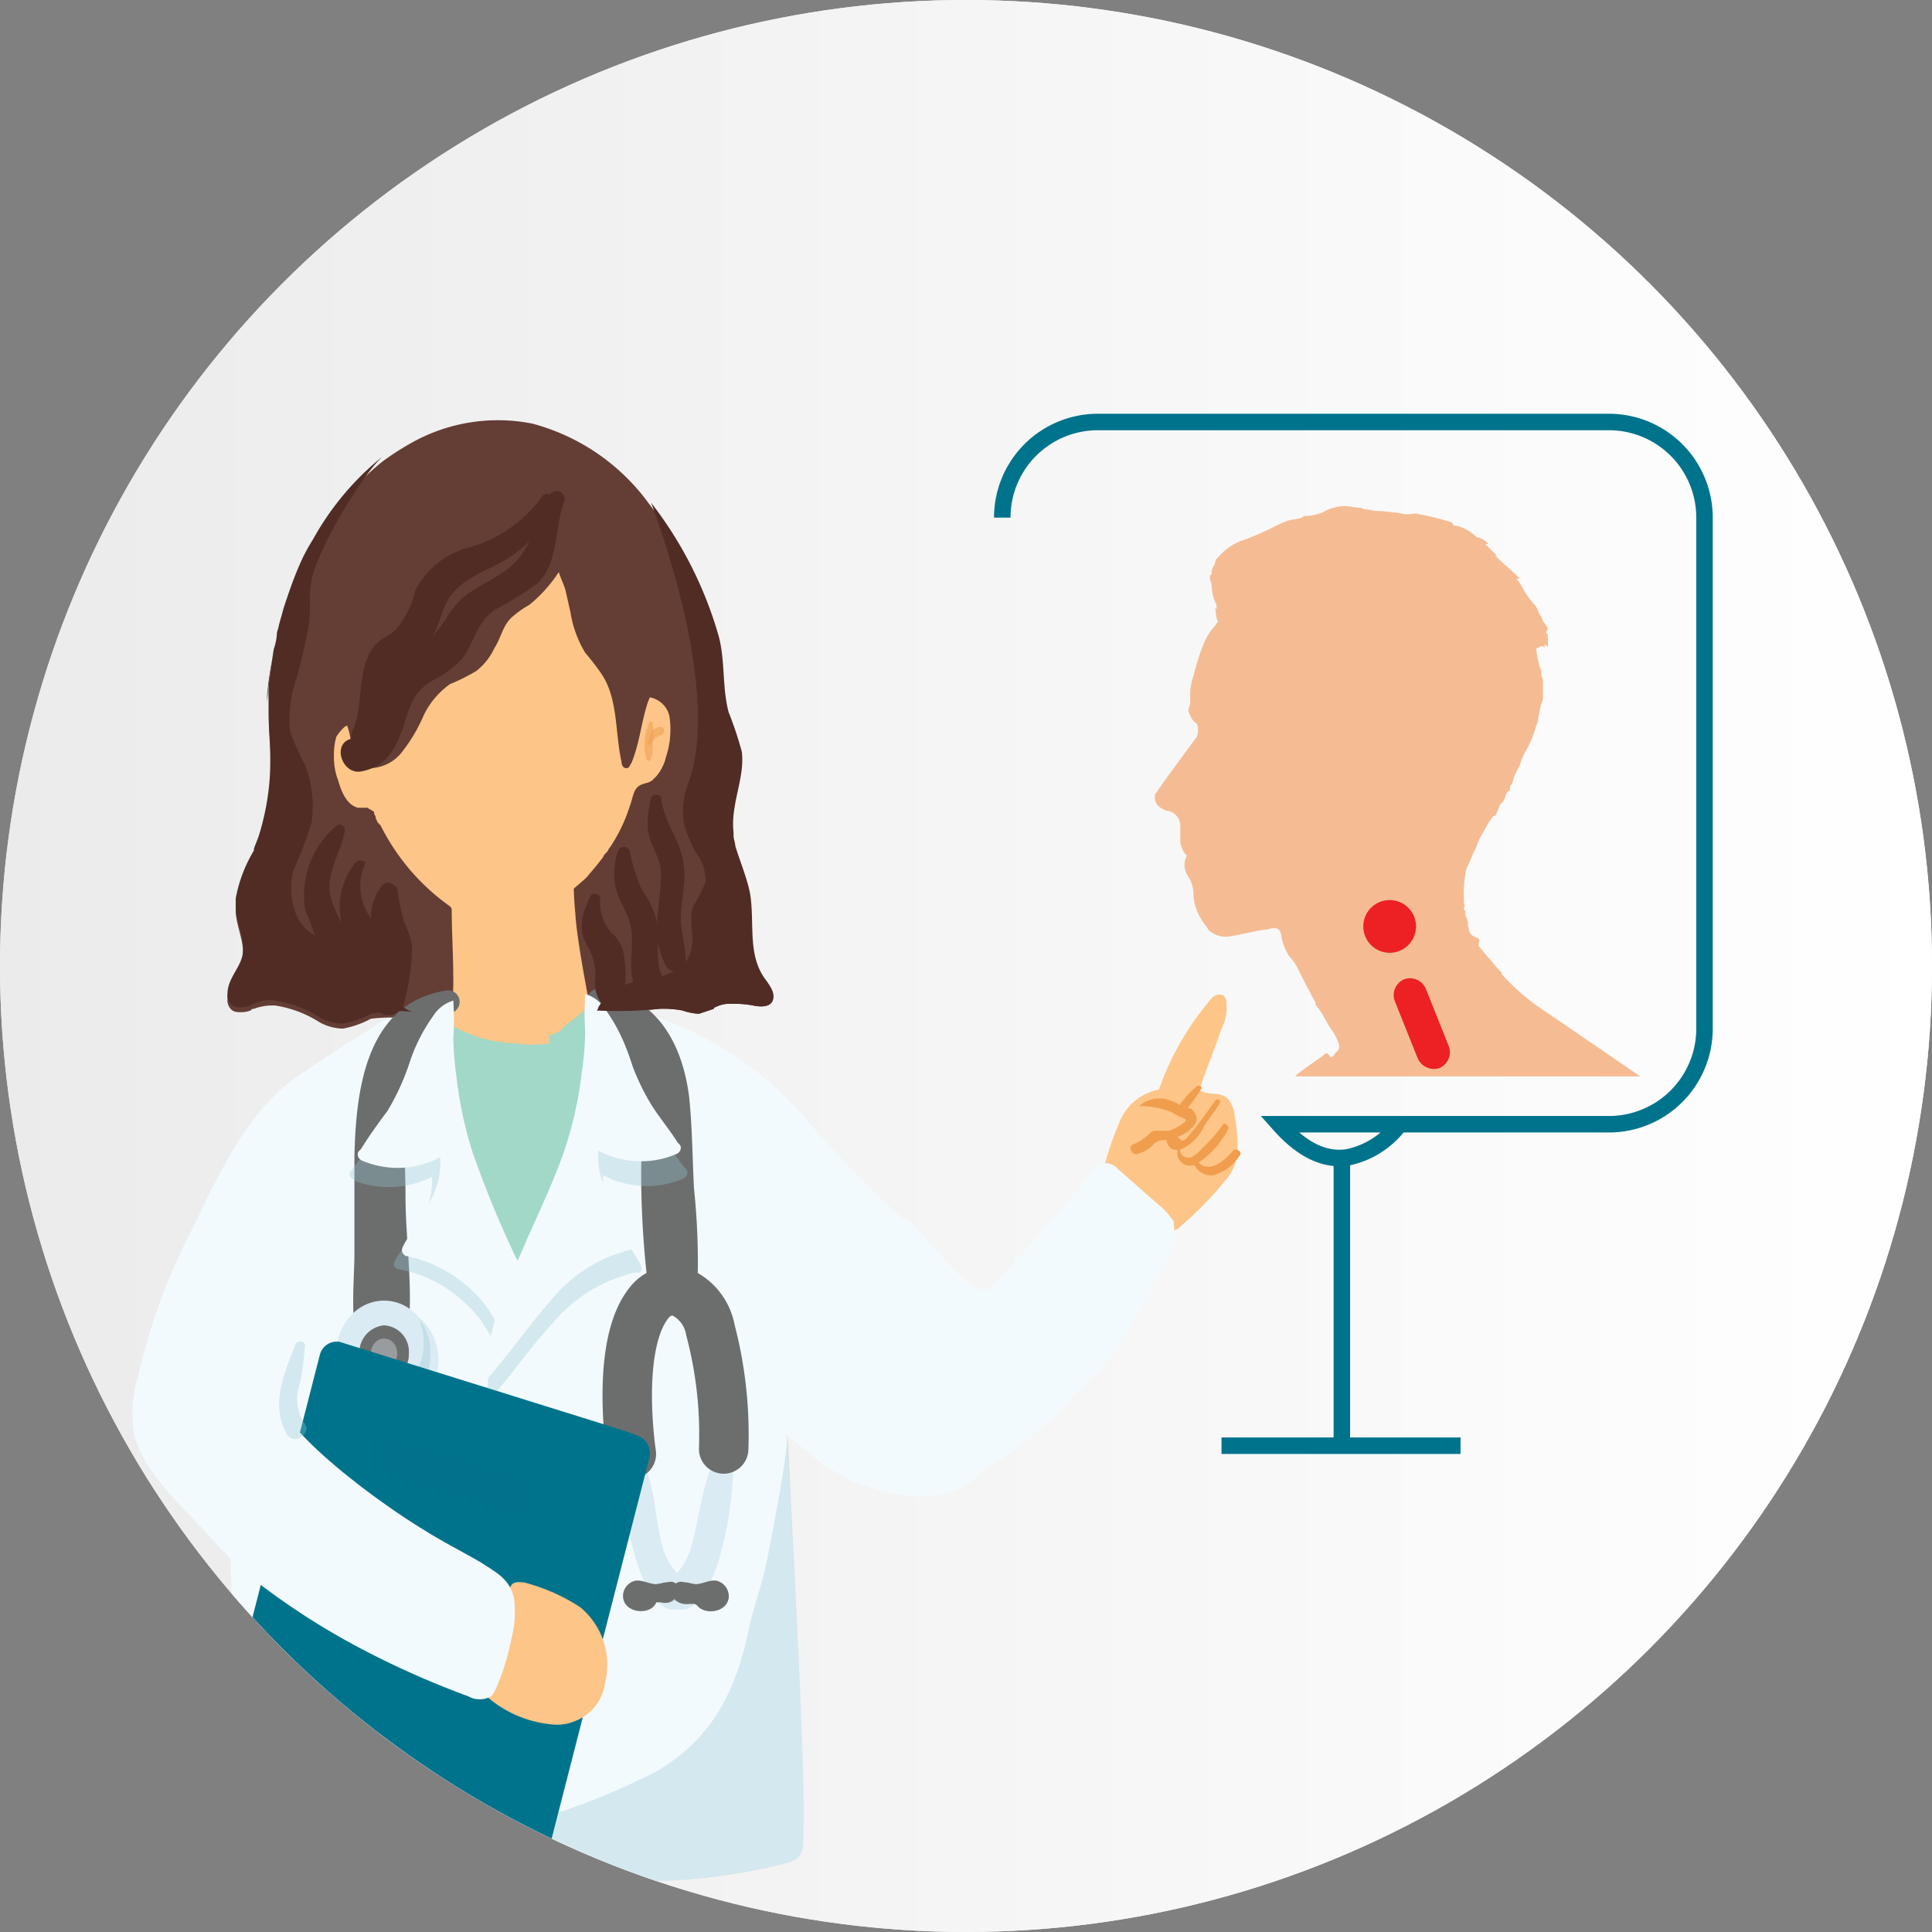 <svg xmlns="http://www.w3.org/2000/svg" xmlns:xlink="http://www.w3.org/1999/xlink" width="117.2" height="117.199" viewBox="0 0 117.2 117.199">
  <rect x="0" y="0" width="117.2" height="117.199" fill="#808080" stroke="none"/>
  <defs>
    <linearGradient id="linear-gradient" y1="0.5" x2="1" y2="0.5" gradientUnits="objectBoundingBox">
      <stop offset="0" stop-color="#ebebeb"/>
      <stop offset="1" stop-color="#fff"/>
    </linearGradient>
    <clipPath id="clip-path">
      <circle id="Ellipse_1665" data-name="Ellipse 1665" cx="58.6" cy="58.6" r="58.6" transform="translate(8.1 8.8)"/>
    </clipPath>
    <clipPath id="clip-path-2">
      <circle id="Ellipse_1667" data-name="Ellipse 1667" cx="58.6" cy="58.6" r="58.6" transform="translate(-82.7 -54.6)"/>
    </clipPath>
    <clipPath id="clip-path-5">
      <circle id="Ellipse_1670" data-name="Ellipse 1670" cx="58.6" cy="58.6" r="58.6" transform="translate(-81.4 -70.2)"/>
    </clipPath>
    <clipPath id="clip-path-6">
      <circle id="Ellipse_1671" data-name="Ellipse 1671" cx="58.6" cy="58.6" r="58.6" transform="translate(-74.1 -87.7)"/>
    </clipPath>
  </defs>
  <g id="endocrinologist" transform="translate(-8.1 -8.801)">
    <circle id="Ellipse_1663" data-name="Ellipse 1663" cx="58.6" cy="58.6" r="58.6" transform="translate(8.1 8.8)" fill="url(#linear-gradient)"/>
    <circle id="Ellipse_1664" data-name="Ellipse 1664" cx="58.6" cy="58.6" r="58.6" transform="translate(8.1 8.8)" fill="url(#linear-gradient)"/>
    <g id="Group_6829" data-name="Group 6829">
      <g id="Group_6751" data-name="Group 6751" clip-path="url(#clip-path)">
        <path id="Path_45202" data-name="Path 45202" d="M88.4,72.8c-.1.1-1.9,1.3-1.7,1.3h20.9s-4.8-3.3-5.7-3.9a13.686,13.686,0,0,1-2.7-2.3v-.1l-.2-.2c-.2-.2-.4-.5-.6-.7s-.4-.5-.6-.7V66c.1-.2,0-.3-.1-.3s-.1-.1-.2-.1a.55.55,0,0,1-.3-.5c-.1-.2,0-.3-.1-.5,0-.1-.1-.2-.1-.3h0v-.2a.1.1,0,0,0-.1-.1v-.1c.1-.2,0-.3,0-.4v-.3a6.6,6.6,0,0,1,.1-1.4,1.421,1.421,0,0,1,.2-.6c.1-.2.2-.5.3-.7a4.876,4.876,0,0,0,.3-.7c.2-.4.4-.7.6-1.1.1-.1.2-.3.3-.4h.1a4.876,4.876,0,0,0,.3-.7h0c.3-.2.3-.5.4-.7l.1-.1c.1,0,.1-.1.1-.2v-.1c.2-.2.2-.5.3-.7l.3-.6h0a3.552,3.552,0,0,1,.4-.9c0-.1.1-.1.1-.2a6.944,6.944,0,0,0,.5-1.3.6.6,0,0,0,.1-.4c.1-.3.1-.6.2-.9a.9.9,0,0,0,.1-.5v-.8a.6.6,0,0,0-.1-.4v-.3a4.962,4.962,0,0,1-.3-1.3.1.1,0,0,1,.1-.1c.1,0,.1-.1.2-.1h.1l.1.1h0v-.2h0a.1.1,0,0,1,.1.1h.1v-.6h0c0-.1,0-.1-.1-.2v-.1c.2-.2,0-.3-.1-.5l-.1-.1h0c0-.1-.1-.2-.1-.3-.2-.2-.2-.5-.4-.7a5.547,5.547,0,0,1-.6-.8,5.582,5.582,0,0,0-.5-.8h.2c-.5-.5-1-.9-1.5-1.4h0c.1,0,.1,0,.2.1l-.8-.8h.2a1.538,1.538,0,0,0-.6-.4h-.1a2.925,2.925,0,0,0-1.2-.7c-.1,0-.3,0-.3-.2h0a14.619,14.619,0,0,0-2-.5c-.2-.1-.5,0-.7,0-.3,0-.5-.1-.8-.1H93c-.4,0-.9-.1-1.3-.1-.3,0-.5-.1-.8-.1-.1,0-.2-.1-.3-.1-.3,0-.6-.1-1-.1a2.836,2.836,0,0,0-1.3.4,2.959,2.959,0,0,1-1,.2h-.1l-.1.1c-.3.1-.6.1-.9.2a4.875,4.875,0,0,0-.7.3c-.4.2-.8.4-1.3.6a6.89,6.89,0,0,1-.8.3,3.587,3.587,0,0,0-1.4,1,.52.52,0,0,0-.2.4h0c-.1.2-.2.3-.2.5,0,.1,0,.2-.1.2v.2c0,.1.1.3.1.4a2.663,2.663,0,0,0,.3,1.2v.3a.1.1,0,0,0-.1-.1c.1.2,0,.5.2.8-.1.1-.2.3-.4.5a4.053,4.053,0,0,0-.5.9h0a13.893,13.893,0,0,0-.6,1.9,3.553,3.553,0,0,0-.2,1v.4a1.268,1.268,0,0,1-.1.6.6.6,0,0,0,.1.4,1,1,0,0,0,.4.5,1.1,1.1,0,0,1,0,.8s-2,2.7-2.4,3.3a.1.1,0,0,1-.1.1h0a.759.759,0,0,0,.3.9c.2.1.3.2.5.2a.928.928,0,0,1,.7.9v1a1.493,1.493,0,0,0,.3.7l.1.1h0a1.213,1.213,0,0,0,.1,1.3,2.016,2.016,0,0,1,.3,1.1,2.976,2.976,0,0,0,.5,1.5c.1.2.3.4.4.6a1.479,1.479,0,0,0,1.3.4c.7-.1,1.4-.3,2.1-.4.2,0,.4-.1.6-.1s.3.1.4.3a3.36,3.36,0,0,0,.5,1.4,3.039,3.039,0,0,1,.5.7l.6,1.2c.2.3.3.6.5.9v.1c0,.1.1.1.1.2l.1.1c.3.4.5.9.8,1.3a2.994,2.994,0,0,1,.4.8.44.44,0,0,1-.1.5.1.1,0,0,0-.1.1c-.1.1-.2.3-.3.2-.2-.2-.2-.3-.4-.1" fill="#f5bc94"/>
      </g>
      <g id="Group_6752" data-name="Group 6752" transform="translate(90.8 63.4)" clip-path="url(#clip-path-2)">
        <circle id="Ellipse_1666" data-name="Ellipse 1666" cx="1.6" cy="1.6" r="1.6" fill="#ed2024"/>
      </g>
      <g id="Group_6753" data-name="Group 6753" clip-path="url(#clip-path)">
        <path id="Path_45203" data-name="Path 45203" d="M95.4,73.6h0a1.04,1.04,0,0,0,.6-1.3l-1.4-3.5a1.04,1.04,0,0,0-1.3-.6h0a1.04,1.04,0,0,0-.6,1.3L94.1,73A1.082,1.082,0,0,0,95.4,73.6Z" fill="#ed2024"/>
      </g>
      <g id="Group_6754" data-name="Group 6754" clip-path="url(#clip-path)">
        <path id="Path_45204" data-name="Path 45204" d="M93,77a5.273,5.273,0,0,1-3.1,2c-1.2.2-2.6-.2-4.2-2h20a5.8,5.8,0,0,0,5.8-5.8v-31a5.8,5.8,0,0,0-5.8-5.8h-31a5.8,5.8,0,0,0-5.8,5.8" fill="none" stroke="#00738c" stroke-miterlimit="10" stroke-width="1"/>
      </g>
      <g id="Group_6755" data-name="Group 6755" transform="translate(89.5 79)" clip-path="url(#clip-path-5)">
        <line id="Line_133" data-name="Line 133" y1="17.5" fill="none" stroke="#00738c" stroke-miterlimit="10" stroke-width="1"/>
      </g>
      <g id="Group_6756" data-name="Group 6756" transform="translate(82.2 96.5)" clip-path="url(#clip-path-6)">
        <line id="Line_134" data-name="Line 134" x1="14.5" fill="none" stroke="#00738c" stroke-miterlimit="10" stroke-width="1"/>
      </g>
      <g id="Group_6828" data-name="Group 6828" clip-path="url(#clip-path)">
        <g id="Group_6757" data-name="Group 6757">
          <path id="Path_45205" data-name="Path 45205" d="M79.7,83.2a20.574,20.574,0,0,0,2.9-3c.8-1,.6-2.5.4-3.7a1.445,1.445,0,0,0-.2-.7c-.4-.9-1.2-.5-1.8-.8a.1.1,0,0,1-.1-.1v-.1c.4-1.2.9-2.4,1.3-3.6a2.7,2.7,0,0,0,.3-1.5c0-.2,0-.3-.1-.4-.1-.2-.4-.2-.6-.1s-.3.3-.4.4a17.325,17.325,0,0,0-3,5.3,3.225,3.225,0,0,0-2.4,2,19.855,19.855,0,0,0-.9,2.6,1.566,1.566,0,0,0,.5,1.8,8.624,8.624,0,0,0,2.7,2,2.354,2.354,0,0,0,.8.2C79.5,83.4,79.5,83.4,79.7,83.2Z" fill="#fdc587"/>
        </g>
        <g id="Group_6758" data-name="Group 6758">
          <path id="Path_45206" data-name="Path 45206" d="M79.4,83.8a5.806,5.806,0,0,1-1.1,2.4,39.011,39.011,0,0,1-1.9,3.5c-1.3,2.3-1.7,2.1-3.5,4.1A21.273,21.273,0,0,1,67.7,98c-1.8,2.2-5.1,1.8-8,.6a17.394,17.394,0,0,1-1.8-1.1c-.8-.6-1.6-1.3-2.4-1.9a88.218,88.218,0,0,0,.3,8.9c.1,1.5.2,3,.2,4.5,0,.6-.2,4,.1,4.2L26.4,89.7c-.3,2.2-1.1,5.3.1,7.2,2.9,4.4,6.6,8.4,8.6,13.4a8.487,8.487,0,0,1,.7,4.7,2.195,2.195,0,0,1-.5,1.2,2.294,2.294,0,0,1-2.1.7c-2.5-.4-2.6-7.4-4.6-8.7a29.238,29.238,0,0,1-7.7-6.1c-1.5-1.7-4.3-4.1-4.7-6.5a7.89,7.89,0,0,1,.3-3.4,36.977,36.977,0,0,1,3.4-9.1c1.5-3.2,3.3-6.9,6.1-8.9,2.9-2,6.1-3.9,9-5.9,2.1-1.4,4.1-.3,6.4.7,1.5.7,5,.8,6.6,1.5.2.1.3.1.5.2a21.01,21.01,0,0,1,8.5,6,63.307,63.307,0,0,0,5.7,5.9.52.52,0,0,0,.4.2c.5,0,4,5.2,5.1,4.1,2.1-2.2,4.1-4.4,6-6.8a1.779,1.779,0,0,1,.8-.7c.1,0,.3-.1.4,0a.85.85,0,0,1,.5.3c.8.7,1.7,1.5,2.5,2.2a4.3,4.3,0,0,1,.9,1C79.3,83.3,79.4,83.6,79.4,83.8Z" fill="#f3fafe"/>
        </g>
        <g id="Group_6759" data-name="Group 6759">
          <path id="Path_45207" data-name="Path 45207" d="M55,69.4c-.1.5-.7.5-1.2.4a5.7,5.7,0,0,0-1.3-.1,1.8,1.8,0,0,0-1,.2.1.1,0,0,0-.1.1l-.9.3a3.553,3.553,0,0,1-1-.2,6.15,6.15,0,0,0-1.4-.1,23.808,23.808,0,0,1-3.8.1.6.6,0,0,1-.4-.1c-1.1-.2-.9-2-.9-2.9a.764.764,0,0,0-.2-.5c-.1-.3-1.6-3.6-1.5-3.6-1.3,1.1-2.6,2.2-3.8,3.3a2.186,2.186,0,0,1-.5.3c-.7.1-1-1.1-1.3.3-.3,1.3.4,2.7-1,3.4a4.146,4.146,0,0,1-1.6.3,10.454,10.454,0,0,0-2.5,0,5.775,5.775,0,0,1-1.7.6,3.022,3.022,0,0,1-1.6-.5,6.907,6.907,0,0,0-2.5-.9h0a3.178,3.178,0,0,0-1.3.2c-.1,0-.1,0-.2.1a1.7,1.7,0,0,1-.7.1.756.756,0,0,1-.4-.1.779.779,0,0,1-.3-.7c0-.9.7-1.5.9-2.3.2-1-.3-1.9-.4-2.9v-.6a9.38,9.38,0,0,1,1-2.8.1.1,0,0,1,.1-.1v-.1c0-.1.1-.1.1-.2a11.791,11.791,0,0,0,.9-4.6v-1c0-.8-.1-1.6-.1-2.5V50.6l.3-2.1h0a3.553,3.553,0,0,0,.2-1c0-.1.1-.3.1-.4.1-.4.2-.7.3-1.1.3-.9.6-1.8,1-2.7a10.93,10.93,0,0,1,.8-1.5,16.971,16.971,0,0,1,4.2-5A16.287,16.287,0,0,1,33,35.7a10.7,10.7,0,0,1,7.4-1.2,12.816,12.816,0,0,1,7.1,4.9h0a23.856,23.856,0,0,1,4.1,8.1c.4,1.5.2,3.1.6,4.6a22.5,22.5,0,0,1,.8,2.4c.2,1.6-.7,3.2-.5,4.9v.2c0,.2.1.4.1.6.3,1,.7,1.9.9,2.9.3,1.8-.2,3.8,1,5.3A1.016,1.016,0,0,1,55,69.4Z" fill="#643d34"/>
        </g>
        <g id="Group_6760" data-name="Group 6760">
          <path id="Path_45208" data-name="Path 45208" d="M43.2,75.4A23.579,23.579,0,0,1,42,78.2a20.13,20.13,0,0,1-1.4,2.5c-.1.2-.2.4-.4.4-.3.1-.5-.3-.6-.5-1.5-3-2.9-6-4.2-9.1.1-1.1.2-2.1.2-3.2,0-1.5-.1-3-.1-4.4a19.269,19.269,0,0,0-.1-2.4l7.5-2.6a26.152,26.152,0,0,0,0,2.8h0a21.751,21.751,0,0,0,.1,2.5c.1,1.9,1.1,6.7,1.1,6.8C43.2,73.1,43.8,73.8,43.2,75.4Z" fill="#fdc587"/>
        </g>
        <g id="Group_6764" data-name="Group 6764">
          <g id="Group_6761" data-name="Group 6761" opacity="0.913">
            <path id="Path_45209" data-name="Path 45209" d="M43.2,75.4A23.579,23.579,0,0,1,42,78.2a56.73,56.73,0,0,0-.5-5.8A14.028,14.028,0,0,0,40,67.1a4.1,4.1,0,0,0-2-1.7c-.4-.2-2.6-1.2-2.6-1.7a19.269,19.269,0,0,0-.1-2.4l7.5-2.6a13.1,13.1,0,0,0,0,2.8h0a21.751,21.751,0,0,0,.1,2.5c.1,1.9,1.1,6.7,1.1,6.8C43.2,73.3,43.8,73.8,43.2,75.4Z" fill="#fdc587"/>
          </g>
          <g id="Group_6762" data-name="Group 6762">
            <path id="Path_45210" data-name="Path 45210" d="M48.5,54.7a2.725,2.725,0,0,1-.6,1.2l-.2.2c-.2.2-.5.2-.7.3-.5.2-.5.8-.7,1.3a9.65,9.65,0,0,1-1.2,2.5c-.1.1-.1.2-.2.3l-.1.1c-.1.1-.1.2-.2.3-.3.4-.6.7-.9,1.1-.3.3-.7.6-1,.9-.2.1-.3.3-.5.4A20.942,20.942,0,0,1,39.4,65a2.92,2.92,0,0,1-.9.2h-.3a1.854,1.854,0,0,1-.7-.2,13.3,13.3,0,0,1-6.3-6.1.1.1,0,0,0-.1-.1h0a.1.1,0,0,0-.1-.1c0-.1-.1-.2-.1-.3a.349.349,0,0,0-.1-.2v-.1h0a.349.349,0,0,0-.1-.2.1.1,0,0,0-.1-.1h0L30.4,56,30,54.1c.3-.9,1.2-2.6-.3-1.8V50.9A14.279,14.279,0,0,1,30,48c.7-3.6,2.7-6.8,6.1-8.1a5.84,5.84,0,0,1,1.8-.4,7.724,7.724,0,0,1,4.2.8A6.857,6.857,0,0,1,45,43a10.93,10.93,0,0,1,.8,1.5,12.254,12.254,0,0,1,1.4,4.2c.1.6.1,1.1.2,1.7,0,.2-.1.6.1.7a1.5,1.5,0,0,1,1.2,1.1A5.229,5.229,0,0,1,48.5,54.7Z" fill="#fdc587"/>
          </g>
          <g id="Group_6763" data-name="Group 6763">
            <path id="Path_45211" data-name="Path 45211" d="M30.7,57.7c-.1-.1-.2-.1-.3-.2h-.6c-.7-.2-1-1-1.2-1.7a3.655,3.655,0,0,1-.1-2.3,2.651,2.651,0,0,1,.5-.6,4.234,4.234,0,0,0,.7-.5V53l.3,1.2a.756.756,0,0,0-.1.4,11.364,11.364,0,0,0,.6,2.5A2.073,2.073,0,0,0,30.7,57.7Z" fill="#fdc587"/>
          </g>
          <path id="Path_45212" data-name="Path 45212" d="M35.2,51v8H31.3a.1.1,0,0,0-.1-.1h0a.1.1,0,0,0-.1-.1h0a.349.349,0,0,0-.1-.2h0c0-.1-.1-.1-.1-.2v-.1h0a.349.349,0,0,0-.1-.2.1.1,0,0,0-.1-.1h0c-.1-.1-.2-.1-.3-.2h-.6c-.7-.2-1-1-1.2-1.7a3.655,3.655,0,0,1-.1-2.3,2.651,2.651,0,0,1,.5-.6,4.234,4.234,0,0,0,.7-.5V51.3h5.5Z" fill="#fdc587"/>
        </g>
        <g id="Group_6765" data-name="Group 6765">
          <path id="Path_45213" data-name="Path 45213" d="M35.3,70.9a8.493,8.493,0,0,0,4.1,1.2A7.584,7.584,0,0,0,42,72a5.273,5.273,0,0,0,2.4-1.4c-.3,1.4.4,3.4.1,4.8a71.949,71.949,0,0,1-4,12.7C38.1,83.6,35,76.9,35.3,71" fill="#a2d8c8"/>
        </g>
        <g id="Group_6766" data-name="Group 6766">
          <path id="Path_45214" data-name="Path 45214" d="M44.3,76.6c.3-1.7,1-3.3.6-4.9-.1-.3-.5-2.1-.9-2.1-.1,0-.5.6-.6.6a8.744,8.744,0,0,1-1,.8,1.524,1.524,0,0,1-1,.6c0,1.1.1,2.4,0,3.5a15.356,15.356,0,0,1-2,7.3,6.154,6.154,0,0,1-1.6-2c-.9-1.5-1.4-3.2-2.2-4.8-.2.1,0,1,0,1.3a11.019,11.019,0,0,0,.2,1.8,33.834,33.834,0,0,0,.8,3.4c.7,2.4,1.5,4.7,2,7.2,1.4-1.9,2.8-3.9,4-5.9C43.7,81.3,43.9,79,44.3,76.6Z" fill="#a2d8c8"/>
        </g>
        <g id="Group_6767" data-name="Group 6767">
          <path id="Path_45215" data-name="Path 45215" d="M56.8,120.7a1.136,1.136,0,0,1-.3.8c-.2.2-.4.2-.7.3a38.564,38.564,0,0,1-10.7,1.1c-1.2-.1-2.4-.3-3.7-.5-1.5-.1-3-.1-4.5-.1-3.1,0-6.2.1-9.3.1H24c-.5,0-1,0-1.3-.4a2.016,2.016,0,0,1-.3-1.1c0-10.4-.6-23.7-.6-34.1L55.7,95a7.174,7.174,0,0,0,.1,1.3C56.1,101.6,57.1,117.7,56.8,120.7Z" fill="#f3fafe"/>
        </g>
        <g id="Group_6769" data-name="Group 6769">
          <g id="Group_6768" data-name="Group 6768">
            <path id="Path_45216" data-name="Path 45216" d="M35.1,68.9c-4.8.8-5.4,6-5.5,10v5.9c0,1.8-.3,4.1.3,5.8.4,1.3,2.5,1.5,2.8,0,.6-2.9,0-6.3,0-9.2,0-3.5-.7-9.4,2.9-11.2a.7.7,0,0,0-.5-1.3Z" fill="#6c6e6e"/>
          </g>
        </g>
        <g id="Group_6771" data-name="Group 6771">
          <g id="Group_6770" data-name="Group 6770">
            <path id="Path_45217" data-name="Path 45217" d="M44,70.1c3.1,1.6,2.9,6.2,3,9.2a56.42,56.42,0,0,0,.5,8.2c.3,1.7,2.7,1.1,2.9-.4a42.833,42.833,0,0,0-.2-6.2c-.1-1.9-.1-3.7-.3-5.6-.4-3.1-1.9-6-5.3-6.5a.73.73,0,0,0-.6,1.3Z" fill="#6c6e6e"/>
          </g>
        </g>
        <g id="Group_6772" data-name="Group 6772" opacity="0.579">
          <path id="Path_45218" data-name="Path 45218" d="M48.5,54.7a2.725,2.725,0,0,1-.6,1.2l-.2.2c-.2.2-.5.2-.7.3-.5.2-.5.8-.7,1.3a9.65,9.65,0,0,1-1.2,2.5c-.1.1-.1.2-.2.3l-.1.1c-.1.1-.1.2-.2.3a10.627,10.627,0,0,1-.9,1.1c-.3.3-.7.6-1,.9-.2.1-.3.3-.5.4a4.129,4.129,0,0,1-1.1.7l-.6.3c-.1.1-.2.2-.3.2a21.965,21.965,0,0,0,1.4-1.8c.4-.6.7-1.4,1.1-2A17.236,17.236,0,0,0,44.6,54a8.854,8.854,0,0,0,0-2.3,5.678,5.678,0,0,0-.7-2.2,14.96,14.96,0,0,0-1.1-1.3,11.46,11.46,0,0,1-1.3-3.4,15.583,15.583,0,0,0-1.6,2c-.4.7-.7,1.5-1.1,2.2a3.462,3.462,0,0,1-2.7,1.4c-.6,0-.8-.1-1.3.4a7.1,7.1,0,0,0-1,1.4,9.172,9.172,0,0,1-1.3,2.1,2.248,2.248,0,0,1-2,.9h-.1c-.7-.1-.9-.7-1-1.4a4.234,4.234,0,0,1,.2-2.5c0-.1.1-.2.2-.3l.3-.6a5.019,5.019,0,0,0,.2-1.2c0-.6-.3-.5-.4-1.2-.1-.5-.2-1.1-.3-1.6a4.869,4.869,0,0,1-.1-1.2,1.975,1.975,0,0,1,.6-1.1,5.383,5.383,0,0,0,.9-1.2,16.412,16.412,0,0,1,2.1-2.4,6.524,6.524,0,0,1,2.1-1.6c1.7-.8,3.6-.4,5.4,0L42,40.4l3.7,4.1a12.254,12.254,0,0,1,1.4,4.2c.1.6.1,1.1.2,1.7,0,.2-.1.6.1.7a1.5,1.5,0,0,1,1.2,1.1A4.236,4.236,0,0,1,48.5,54.7Z" fill="#fdc587"/>
        </g>
        <g id="Group_6773" data-name="Group 6773">
          <path id="Path_45219" data-name="Path 45219" d="M40.7,37.4c-.1-.8,0-1.2.8-.8a13.521,13.521,0,0,1,5.7,4.9,10.758,10.758,0,0,1,1.3,4.3,10.123,10.123,0,0,1-.2,3,26.717,26.717,0,0,1-.9,2.6c-.4,1.2-.5,2.5-1,3.7-.1.1-.1.3-.3.3s-.3-.2-.3-.4c-.4-1.8-.2-3.8-1.2-5.3a14.7,14.7,0,0,0-1-1.3,6.785,6.785,0,0,1-.9-2.5c-.1-.4-.2-.9-.3-1.3,0-.1-.4-1-.4-1.1a8.6,8.6,0,0,1-1.8,2,6.071,6.071,0,0,0-1,.7c-.6.5-.7,1.3-1.1,1.9A3.815,3.815,0,0,1,37,49.5a11.938,11.938,0,0,1-1.6.8,4.944,4.944,0,0,0-1.6,1.9,9.8,9.8,0,0,1-1.3,2.2,2.512,2.512,0,0,1-2.1,1c-1.2-.2-.8-1.7-1.3-2.7-.1-.3-.4-.6-.5-.9a7.75,7.75,0,0,1-.2-3.4c.4-3.7,2.5-6.8,4.9-9.4a6.845,6.845,0,0,1,2.1-1.7c1.7-.9,3.7-.5,5.5,0" fill="#643d34"/>
        </g>
        <g id="Group_6774" data-name="Group 6774" opacity="0.342">
          <path id="Path_45220" data-name="Path 45220" d="M36.4,80.1a22.285,22.285,0,0,1-1-4.3,16.413,16.413,0,0,1-.2-2.3,16.152,16.152,0,0,0,0-2.2,2.151,2.151,0,0,0-1.2.9A7.847,7.847,0,0,0,32.4,75a10.542,10.542,0,0,1-1.3,2.6c-.5.7-1.1,1.4-1.6,2.1-.1.1-.2.2-.2.3,0,.2.2.4.5.5a5.886,5.886,0,0,0,4.5-.3,4.567,4.567,0,0,1-.7,2.7c-.4.8-1,1.5-1.5,2.3-.1.2-.2.4,0,.5.1.1.1.1.2.1a7.967,7.967,0,0,1,3.5,1.6,9.266,9.266,0,0,1,1.4,1.4c.3.4.8,1.4,1.2,1.6.5.2,1.1-2.1,1.2-2.6a3.722,3.722,0,0,0-.7-2A49.049,49.049,0,0,1,36.4,80.1Z" fill="#98c6d4"/>
        </g>
        <g id="Group_6775" data-name="Group 6775">
          <path id="Path_45221" data-name="Path 45221" d="M36.8,78.8a23.553,23.553,0,0,1-1-4.6,19.419,19.419,0,0,1-.2-2.4,17.652,17.652,0,0,0,0-2.3,2.151,2.151,0,0,0-1.2.9,10.548,10.548,0,0,0-1.5,3,14.255,14.255,0,0,1-1.3,2.8c-.6.8-1.1,1.5-1.6,2.3-.1.1-.2.2-.2.3,0,.3.2.4.5.5a5.469,5.469,0,0,0,4.5-.3,4.521,4.521,0,0,1-.7,2.8c-.4.9-1,1.6-1.5,2.5-.1.2-.2.4,0,.6.1.1.1.1.2.1a8.163,8.163,0,0,1,3.5,1.7,6.73,6.73,0,0,1,1.4,1.5c.3.4.8,1.5,1.2,1.7.5.2,1.1-2.3,1.2-2.7a4.05,4.05,0,0,0-.7-2.1A64.751,64.751,0,0,1,36.8,78.8Z" fill="#f3fafe"/>
        </g>
        <g id="Group_6776" data-name="Group 6776" opacity="0.342">
          <path id="Path_45222" data-name="Path 45222" d="M42.5,79.9a23.728,23.728,0,0,0,1.1-4.6,19.419,19.419,0,0,0,.2-2.4,17.652,17.652,0,0,1,0-2.3,2.151,2.151,0,0,1,1.2.9,14.287,14.287,0,0,1,1.6,3,14.255,14.255,0,0,0,1.3,2.8c.5.8,1.1,1.5,1.7,2.3.1.1.2.2.2.3,0,.3-.2.4-.5.5a5.677,5.677,0,0,1-4.6-.3,4.521,4.521,0,0,0,.7,2.8c.4.9,1,1.6,1.5,2.5.1.2.2.4,0,.6h-.3a9.224,9.224,0,0,0-5,3.1c-1.4,1.5-2.5,3.2-3.9,4.7-.2-2.7,1-5.3,2.1-7.8A41.815,41.815,0,0,0,42.5,79.9Z" fill="#98c6d4"/>
        </g>
        <g id="Group_6777" data-name="Group 6777">
          <path id="Path_45223" data-name="Path 45223" d="M42.4,78.4a23.553,23.553,0,0,0,1-4.6,19.419,19.419,0,0,0,.2-2.4,17.652,17.652,0,0,1,0-2.3,2.151,2.151,0,0,1,1.2.9,10.548,10.548,0,0,1,1.5,3,14.255,14.255,0,0,0,1.3,2.8c.5.8,1.1,1.5,1.6,2.3.1.1.2.2.2.3,0,.3-.2.4-.5.5a5.469,5.469,0,0,1-4.5-.3,4.521,4.521,0,0,0,.7,2.8c.4.9,1,1.6,1.5,2.5.1.2.2.4,0,.6-.1.1-.1.1-.2.1a8.979,8.979,0,0,0-4.9,3.1c-1.3,1.5-2.5,3.2-3.8,4.7-.2-2.7,1-5.3,2.1-7.8C40.7,82.5,41.7,80.5,42.4,78.4Z" fill="#f3fafe"/>
        </g>
        <g id="Group_6779" data-name="Group 6779">
          <g id="Group_6778" data-name="Group 6778">
            <path id="Path_45224" data-name="Path 45224" d="M41.4,38.9c-1,1.8-1,3.5-2.9,4.7-1.4.9-2.3,1.1-3.2,2.5a6.894,6.894,0,0,1-2.2,2.3c-.6.4-1,.5-1.4,1.1-.7,1-.7,3.8-2.2,4.1-1.3.2-.7,2.2.5,2,1.6-.3,2.1-1.4,2.6-2.8.4-1.3.6-2.1,1.9-2.8a6.1,6.1,0,0,0,1.6-1.2c.8-1,.8-2.1,2-3a22.606,22.606,0,0,0,2.6-1.6c1.3-1.3,1-3.2,1.6-4.9a.493.493,0,1,0-.9-.4Z" fill="#502c25"/>
          </g>
        </g>
        <g id="Group_6781" data-name="Group 6781">
          <g id="Group_6780" data-name="Group 6780">
            <path id="Path_45225" data-name="Path 45225" d="M41,38.9A8.14,8.14,0,0,1,36.6,42a5.119,5.119,0,0,0-3.3,2.6A5.45,5.45,0,0,1,32.1,47c-.4.4-.9.5-1.3,1-1.1,1.4-.6,3.5-1.3,5.1A.878.878,0,0,0,31,54c.9-1.6.5-4.1,1.8-5.3.4-.4,1-.6,1.4-1.1.6-.8.6-1.7,1.2-2.6,1-1.4,2.6-1.6,3.9-2.6a5.584,5.584,0,0,0,2.3-3.3.329.329,0,0,0-.6-.2Z" fill="#502c25"/>
          </g>
        </g>
        <ellipse id="Ellipse_1672" data-name="Ellipse 1672" cx="2.9" cy="3.2" rx="2.9" ry="3.2" transform="translate(28.5 87.7)" fill="#dbebf3"/>
        <ellipse id="Ellipse_1673" data-name="Ellipse 1673" cx="2.9" cy="3.2" rx="2.9" ry="3.2" transform="translate(28.9 88.1)" fill="#dbebf3"/>
        <path id="Path_45226" data-name="Path 45226" d="M34.2,90.9a3.042,3.042,0,0,1-2.9,3.2,2.907,2.907,0,0,1-2.6-1.8,2.656,2.656,0,0,0,2.2,1.1,3.042,3.042,0,0,0,2.9-3.2,3.194,3.194,0,0,0-.3-1.4A2.971,2.971,0,0,1,34.2,90.9Z" fill="#98c6d4" opacity="0.342"/>
        <g id="Group_6783" data-name="Group 6783" opacity="0.342">
          <g id="Group_6782" data-name="Group 6782">
            <path id="Path_45227" data-name="Path 45227" d="M37.4,93.5c-.7,4.7-.4,9.8-.3,14.5,0,2.5.1,5,.1,7.5.1,2.3-.1,4.9.6,7.1.2.5,1,.6,1.1,0,.6-2.3.3-4.8.3-7.1,0-2.5-.1-5-.2-7.5-.1-4.8,0-9.9-.9-14.5-.1-.3-.7-.3-.7,0Z" fill="#98c6d4"/>
          </g>
        </g>
        <g id="Group_6785" data-name="Group 6785">
          <g id="Group_6784" data-name="Group 6784">
            <path id="Path_45228" data-name="Path 45228" d="M46,96.3c-.7,1.8.8,12.7,4.1,9.6a.668.668,0,0,0-.1-1c-1.7-1.1-1.8-2.5-2.1-4.3a13.911,13.911,0,0,0-1.3-4.4c-.2-.3-.5-.2-.6.1Z" fill="#dbebf3"/>
          </g>
        </g>
        <g id="Group_6787" data-name="Group 6787">
          <g id="Group_6786" data-name="Group 6786">
            <path id="Path_45229" data-name="Path 45229" d="M51.8,96.2a22.261,22.261,0,0,0-1.3,4.4c-.4,1.8-.5,3.2-2.1,4.3a.668.668,0,0,0-.1,1c3.3,3.1,4.8-7.8,4.1-9.6-.1-.3-.5-.4-.6-.1Z" fill="#dbebf3"/>
          </g>
        </g>
        <path id="Path_45230" data-name="Path 45230" d="M46.4,97c-.2-1.4-.8-6.9,1.1-9.2a1.9,1.9,0,0,1,1.7-.7,3.121,3.121,0,0,1,2,2.4,24.884,24.884,0,0,1,.8,7.2" fill="none" stroke="#6c6e6e" stroke-linecap="round" stroke-miterlimit="10" stroke-width="3"/>
        <ellipse id="Ellipse_1674" data-name="Ellipse 1674" cx="1.3" cy="1.4" rx="1.3" ry="1.4" transform="translate(30.1 89.5)" fill="#6c6e6e"/>
        <g id="Group_6788" data-name="Group 6788">
          <path id="Path_45231" data-name="Path 45231" d="M32.9,90.9a1.655,1.655,0,0,1-1.5,1.7,1.59,1.59,0,0,1-1.5-1.7,1.655,1.655,0,0,1,1.5-1.7A1.59,1.59,0,0,1,32.9,90.9Z" fill="#6c6e6e"/>
          <path id="Path_45232" data-name="Path 45232" d="M32.9,90.9a1.655,1.655,0,0,1-1.5,1.7,1.693,1.693,0,0,1-1.4-.9,1.389,1.389,0,0,0,1,.5,1.59,1.59,0,0,0,1.5-1.7,2.353,2.353,0,0,0-.2-.8A1.309,1.309,0,0,1,32.9,90.9Z" fill="#6c6e6e" opacity="0.366"/>
        </g>
        <g id="Group_6789" data-name="Group 6789" opacity="0.332">
          <ellipse id="Ellipse_1675" data-name="Ellipse 1675" cx="0.8" cy="0.9" rx="0.8" ry="0.9" transform="translate(30.6 90)" fill="#f3fafe"/>
        </g>
        <g id="Group_6790" data-name="Group 6790">
          <path id="Path_45233" data-name="Path 45233" d="M50.5,106.3c.6.5,1.9.2,1.8-.8a.969.969,0,0,0-.7-.8c-.4-.1-.9.2-1.3.2a4.331,4.331,0,0,1-.5-.1c-.2,0-.4-.1-.6,0-.4.2-.3.7,0,1a.778.778,0,0,0,.8.2h.3C50.4,106.1,50.4,106.2,50.5,106.3Z" fill="#6c6e6e"/>
        </g>
        <g id="Group_6791" data-name="Group 6791">
          <path id="Path_45234" data-name="Path 45234" d="M50.5,106.3c-.1-.1-.2-.2-.3-.2h-.3a1.077,1.077,0,0,1-.8-.2.744.744,0,0,1-.1-.9.758.758,0,0,0,.2.4.778.778,0,0,0,.8.2h.3c.1,0,.2.1.3.2a1.165,1.165,0,0,0,1.7-.3C52.4,106.5,51.1,106.8,50.5,106.3Z" fill="#6c6e6e"/>
        </g>
        <g id="Group_6792" data-name="Group 6792">
          <path id="Path_45235" data-name="Path 45235" d="M47.7,106.3c-.6.5-1.9.2-1.8-.8a.969.969,0,0,1,.7-.8c.4-.1.9.2,1.3.2a4.331,4.331,0,0,0,.5-.1c.2,0,.4-.1.6,0,.4.2.3.7,0,1a.778.778,0,0,1-.8.2h-.3C47.9,106.1,47.8,106.2,47.7,106.3Z" fill="#6c6e6e"/>
        </g>
        <g id="Group_6793" data-name="Group 6793" opacity="0.347">
          <path id="Path_45236" data-name="Path 45236" d="M49.1,105.8a.778.778,0,0,1-.8.2H48c-.1,0-.2.1-.3.2-.5.5-1.7.3-1.8-.5a1.127,1.127,0,0,0,1.6.2c.1-.1.2-.2.3-.2h.3a1.077,1.077,0,0,0,.8-.2.764.764,0,0,0,.2-.5C49.4,105.1,49.3,105.6,49.1,105.8Z" fill="#6c6e6e"/>
        </g>
        <g id="Group_6794" data-name="Group 6794">
          <path id="Path_45237" data-name="Path 45237" d="M55,69.4c-.1.5-.7.5-1.2.4a5.7,5.7,0,0,0-1.3-.1,1.8,1.8,0,0,0-1,.2.1.1,0,0,0-.1.1l-.9.3a3.553,3.553,0,0,1-1-.2,6.15,6.15,0,0,0-1.4-.1,23.808,23.808,0,0,1-3.8.1.349.349,0,0,0,.1-.2,3.108,3.108,0,0,1,1.5-1.3,9.83,9.83,0,0,1,1.6-.5,2.822,2.822,0,0,0,1.5-.4,1.722,1.722,0,0,0,1-1.2c.3-.9-.2-2,.2-2.8a9.143,9.143,0,0,0,.7-1.4,2.792,2.792,0,0,0-.6-1.8,8.651,8.651,0,0,1-.7-1.7,4.588,4.588,0,0,1,.3-2.6c2-5.8-2.2-16.6-2.3-16.9a23.856,23.856,0,0,1,4.1,8.1c.4,1.5.2,3.1.6,4.6a22.5,22.5,0,0,1,.8,2.4c.2,1.6-.7,3.2-.5,4.9v.2c0,.2.1.4.1.6.3,1,.7,1.9.9,2.9.3,1.8-.2,3.8,1,5.3C54.8,68.6,55.1,69,55,69.4Z" fill="#502c25"/>
        </g>
        <g id="Group_6795" data-name="Group 6795">
          <path id="Path_45238" data-name="Path 45238" d="M24.7,48.4a27.188,27.188,0,0,0-.4,3V51A20.236,20.236,0,0,1,24.7,48.4Z" fill="#502c25"/>
        </g>
        <g id="Group_6796" data-name="Group 6796">
          <path id="Path_45239" data-name="Path 45239" d="M25.2,46.7c-.1.2-.1.4-.2.6,0-.1.1-.3.1-.4Z" fill="#502c25"/>
        </g>
        <g id="Group_6797" data-name="Group 6797">
          <path id="Path_45240" data-name="Path 45240" d="M33.2,70.2h0a7.485,7.485,0,0,0-2.6.1,5.775,5.775,0,0,1-1.7.6,3.022,3.022,0,0,1-1.6-.5,6.907,6.907,0,0,0-2.5-.9h0a2,2,0,0,0-1.3.2c-.1,0-.1,0-.2.1a1.7,1.7,0,0,1-.7.1.756.756,0,0,1-.4-.1.779.779,0,0,1-.3-.7c0-.9.7-1.5.9-2.3.2-1-.3-1.9-.4-2.9v-.6a8.634,8.634,0,0,1,1.1-2.9v-.1c.1-.3.2-.5.3-.8a15.475,15.475,0,0,0,.7-4.3v-.7c0-.8-.1-1.7-.1-2.5V50.3l.3-2.1h0a3.553,3.553,0,0,0,.2-1c0-.1.1-.3.1-.4.1-.4.2-.7.3-1.1.3-.9.6-1.8,1-2.7a10.93,10.93,0,0,1,.8-1.5,16.971,16.971,0,0,1,4.2-5c-1.4,1.3-4,5.8-4.3,7.5-.2.9,0,1.9-.2,2.9s-.4,2-.7,3a7.512,7.512,0,0,0-.4,3.3,17.6,17.6,0,0,0,.9,2,6.923,6.923,0,0,1,.4,3.5,24.884,24.884,0,0,1-1.1,2.9,4.27,4.27,0,0,0,.1,2.5,2.589,2.589,0,0,0,.7,1.1c.2.2.5.3.7.5a3.134,3.134,0,0,1,.8,1.1c.1.3.2.7.3,1a1.2,1.2,0,0,0,1,.7c.4,0,.8-.1,1.2-.1C31.7,68.6,32.2,70,33.2,70.2Z" fill="#502c25"/>
        </g>
        <g id="Group_6799" data-name="Group 6799" opacity="0.579">
          <g id="Group_6798" data-name="Group 6798">
            <path id="Path_45241" data-name="Path 45241" d="M47.5,52.6a3.3,3.3,0,0,0-.2,2.2.15.15,0,1,0,.3,0,3.4,3.4,0,0,0,.1-1,4.034,4.034,0,0,0,0-1.1c0-.1-.1-.2-.2-.1Z" fill="#eea153"/>
          </g>
        </g>
        <g id="Group_6801" data-name="Group 6801" opacity="0.579">
          <g id="Group_6800" data-name="Group 6800">
            <path id="Path_45242" data-name="Path 45242" d="M47.6,53.9a1.024,1.024,0,0,1,.6-.5c.3-.1.2-.6-.1-.5-.5.1-.6.5-.7.9-.1.2.2.3.2.1Z" fill="#eea153"/>
          </g>
        </g>
        <g id="Group_6802" data-name="Group 6802" opacity="0.342">
          <path id="Path_45243" data-name="Path 45243" d="M56.8,120.7a1.136,1.136,0,0,1-.3.8c-.2.2-.4.2-.6.3a35.471,35.471,0,0,1-10.2,1.1c-1.2-.1-2.3-.3-3.5-.5-1.4-.1-2.9-.1-4.3-.1-1.5,0-2.9,0-4.4.1-.5,0-4.1.4-4-.1,0-.3,1.7-.5,2-.6l2.4-.6c4.4-1.2,8.8-2.3,12.9-4.3a10.526,10.526,0,0,0,5.3-4.9,15.969,15.969,0,0,0,1.4-4.2c.3-1.4.8-2.7,1.1-4.1.5-2.6,1-5.1,1.3-7.7C56.1,101.2,57.1,117.7,56.8,120.7Z" fill="#98c6d4"/>
        </g>
        <g id="Group_6804" data-name="Group 6804">
          <g id="Group_6803" data-name="Group 6803">
            <path id="Path_45244" data-name="Path 45244" d="M80.7,74.7a6.422,6.422,0,0,0-1.8,2.5c-.2.7,0,1.6.9,1.3a2.735,2.735,0,0,0,1.3-1.3c.3-.5.7-1,1-1.5.1-.2-.2-.3-.3-.1-.5.7-1,1.4-1.5,2-.1.1-.3.4-.5.4-.2-.2-.4-.3-.5-.5,0-.1,0-.1.1-.2,0-.2.2-.4.3-.6.4-.7.9-1.2,1.3-1.9a.192.192,0,0,0-.3-.1Z" fill="#f09e4e"/>
          </g>
        </g>
        <g id="Group_6806" data-name="Group 6806">
          <g id="Group_6805" data-name="Group 6805">
            <path id="Path_45245" data-name="Path 45245" d="M79.6,78.4a.774.774,0,0,0,1.1,1,5.462,5.462,0,0,0,1.9-2.1c.1-.2-.2-.4-.3-.3a10.591,10.591,0,0,1-1,1.2l-.5.5c-.1.1-.3.2-.4.3-.4.1-.8-.1-.7-.6.1,0,0-.1-.1,0Z" fill="#f09e4e"/>
          </g>
        </g>
        <g id="Group_6808" data-name="Group 6808">
          <g id="Group_6807" data-name="Group 6807">
            <path id="Path_45246" data-name="Path 45246" d="M80.5,79.3a1.126,1.126,0,0,0,1.2.8,2.76,2.76,0,0,0,1.6-1.2c.2-.2-.2-.5-.4-.3-.5.6-1.5,1.5-2.2.6,0-.1-.2-.1-.2.1Z" fill="#f09e4e"/>
          </g>
        </g>
        <g id="Group_6810" data-name="Group 6810">
          <path id="Path_45247" data-name="Path 45247" d="M77.2,75.9a3.4,3.4,0,0,1,1.4-.2c.5.1,1,.5,1.5.6.1,0,.2.1.3.1v.3a1.057,1.057,0,0,1-.7.6,4.013,4.013,0,0,1-1.5.3,2.1,2.1,0,0,1-1.1.8" fill="#fdc587"/>
          <g id="Group_6809" data-name="Group 6809">
            <path id="Path_45248" data-name="Path 45248" d="M77.2,75.9a5.23,5.23,0,0,1,1.8.3c.3.1.5.3.8.4s.3.2,0,.4a2.994,2.994,0,0,1-.8.4h-.9a.769.769,0,0,0-.3.2,2.837,2.837,0,0,1-.9.6c-.4.1-.2.7.2.6a2.075,2.075,0,0,0,1-.6c.3-.3.6-.2,1-.3.6-.1,1.5-.6,1.6-1.2a.864.864,0,0,0-.3-.6A.6.6,0,0,0,80,76c-.3-.1-.5-.3-.8-.4a1.869,1.869,0,0,0-2,.3Z" fill="#f09e4e"/>
          </g>
        </g>
        <path id="Path_45249" data-name="Path 45249" d="M47.5,97.2l-6.7,26.1a1.063,1.063,0,0,1-1.2.8l-17.5-5.4-.6-.2a1.274,1.274,0,0,1-.7-1.4L27.5,91a1.063,1.063,0,0,1,1.2-.8L46,95.6l.8.3A1.146,1.146,0,0,1,47.5,97.2Z" fill="#00738c"/>
        <path id="Path_45250" data-name="Path 45250" d="M41,99.1l-.5,1.8c0,.2-.2.2-.3.2l-9.3-2.9-.2-.1c-.1,0-.2-.2-.2-.4l.5-1.8c0-.2.2-.2.3-.2l9.2,2.9.2.1C41,98.8,41,98.9,41,99.1Z" fill="#00738c" opacity="0.336"/>
        <g id="Group_6811" data-name="Group 6811" opacity="0.336">
          <path id="Path_45251" data-name="Path 45251" d="M47.5,97.2l-6.7,26.1a1.063,1.063,0,0,1-1.2.8l-17.5-5.4c5,.3,10.4-.6,14.5-4.1,4.8-4.1,6.8-10.9,8.8-17.2a8.651,8.651,0,0,1,.7-1.7l.8.3C47.3,96,47.6,96.7,47.5,97.2Z" fill="#00738c"/>
        </g>
        <g id="Group_6812" data-name="Group 6812">
          <path id="Path_45252" data-name="Path 45252" d="M41.5,113.4a6.97,6.97,0,0,1-4-1.8,2.36,2.36,0,0,1-.7-1.6,4.009,4.009,0,0,1,1-2.2,10.243,10.243,0,0,0,1-2.1c.3-.8.3-1,1.1-.9a11.4,11.4,0,0,1,3.4,1.5,4.531,4.531,0,0,1,1.5,4.6,2.877,2.877,0,0,1-1.8,2.3A2.83,2.83,0,0,1,41.5,113.4Z" fill="#fdc587"/>
        </g>
        <g id="Group_6813" data-name="Group 6813">
          <path id="Path_45253" data-name="Path 45253" d="M23.6,104.7a43.847,43.847,0,0,0,6,3.9,53.7,53.7,0,0,0,6.9,3.1,1.4,1.4,0,0,0,1.4,0,2.186,2.186,0,0,0,.3-.5,13.969,13.969,0,0,0,.9-2.9,6.522,6.522,0,0,0,.2-2.4c-.2-1.3-1.1-1.7-2-2.3-1.2-.7-2.4-1.3-3.5-2-2.3-1.4-6.3-4.3-8.1-6.6" fill="#f3fafe"/>
        </g>
        <g id="Group_6815" data-name="Group 6815">
          <g id="Group_6814" data-name="Group 6814">
            <path id="Path_45254" data-name="Path 45254" d="M28.5,58.9a5.534,5.534,0,0,0-1.9,5c.1.4.3.7.4,1.1.6,1.4.2,1.6-.1,2.9a2.043,2.043,0,0,0,.1,2,.758.758,0,0,0,1.4-.4c.1-1.6,1.2-2.6.6-4.3-.4-1-1-1.7-.9-2.9.1-1,.7-2,.9-3,.1-.4-.3-.6-.5-.4Z" fill="#502c25"/>
          </g>
        </g>
        <g id="Group_6817" data-name="Group 6817">
          <g id="Group_6816" data-name="Group 6816">
            <path id="Path_45255" data-name="Path 45255" d="M29.7,61.1a4.24,4.24,0,0,0-.9,3.6,4.5,4.5,0,0,1-.1,2.8,3.322,3.322,0,0,0-.3,2.4.885.885,0,0,0,1.7,0,8.6,8.6,0,0,0,.9-4.2,3.946,3.946,0,0,0-.6-1.5,3.283,3.283,0,0,1-.2-2.9c.2-.3-.3-.4-.5-.2Z" fill="#502c25"/>
          </g>
        </g>
        <g id="Group_6819" data-name="Group 6819">
          <g id="Group_6818" data-name="Group 6818">
            <path id="Path_45256" data-name="Path 45256" d="M31.3,62.5a3.15,3.15,0,0,0-.5,3.1c.5,1.4-.4,2.7-.1,4.1a1.006,1.006,0,0,0,1.9,0,14.219,14.219,0,0,0,.5-3.6,7.838,7.838,0,0,0-.5-1.4,14.159,14.159,0,0,1-.4-2c-.2-.3-.6-.5-.9-.2Z" fill="#502c25"/>
          </g>
        </g>
        <g id="Group_6821" data-name="Group 6821">
          <g id="Group_6820" data-name="Group 6820">
            <path id="Path_45257" data-name="Path 45257" d="M43.9,63.2c-.5,1.1-.8,2-.1,3.1a3.444,3.444,0,0,1,.4,2,1.964,1.964,0,0,0,.5,1.5.716.716,0,0,0,1.2-.3,7.57,7.57,0,0,0,0-3,2.1,2.1,0,0,0-.7-1.1,2.883,2.883,0,0,1-.7-2c.1-.4-.5-.5-.6-.2Z" fill="#502c25"/>
          </g>
        </g>
        <g id="Group_6823" data-name="Group 6823">
          <g id="Group_6822" data-name="Group 6822">
            <path id="Path_45258" data-name="Path 45258" d="M45.6,60.4a4,4,0,0,0-.2,1.9c.1,1.1.9,1.9,1,2.9.2,1.5-.5,3.1.8,4.2a.564.564,0,0,0,.9-.1c.1-.1.1-.2.2-.3a.956.956,0,0,0,0-.9c-.6-1.2,0-2.6-.5-3.9a7.143,7.143,0,0,0-.8-1.5,10.1,10.1,0,0,1-.7-2.3.385.385,0,0,0-.7,0Z" fill="#502c25"/>
          </g>
        </g>
        <g id="Group_6825" data-name="Group 6825">
          <g id="Group_6824" data-name="Group 6824">
            <path id="Path_45259" data-name="Path 45259" d="M47.6,57.2a6.154,6.154,0,0,0-.2,1.9c.1,1,.8,1.7.8,2.7,0,2-.7,3.7.3,5.6a.644.644,0,0,0,1.2-.3c0-.9-.3-1.7-.3-2.6,0-1,.3-2,.2-3-.1-1.6-1.2-2.7-1.4-4.3,0-.2-.5-.3-.6,0Z" fill="#502c25"/>
          </g>
        </g>
        <g id="Group_6827" data-name="Group 6827" opacity="0.342">
          <g id="Group_6826" data-name="Group 6826">
            <path id="Path_45260" data-name="Path 45260" d="M26,90.4c-.7,1.8-1.5,3.7-.5,5.4.4.7,1.5,0,1.1-.6a2.734,2.734,0,0,1-.3-2.5,18.1,18.1,0,0,0,.3-2.3c0-.3-.5-.3-.6,0Z" fill="#98c6d4"/>
          </g>
        </g>
      </g>
    </g>
  </g>
</svg>
